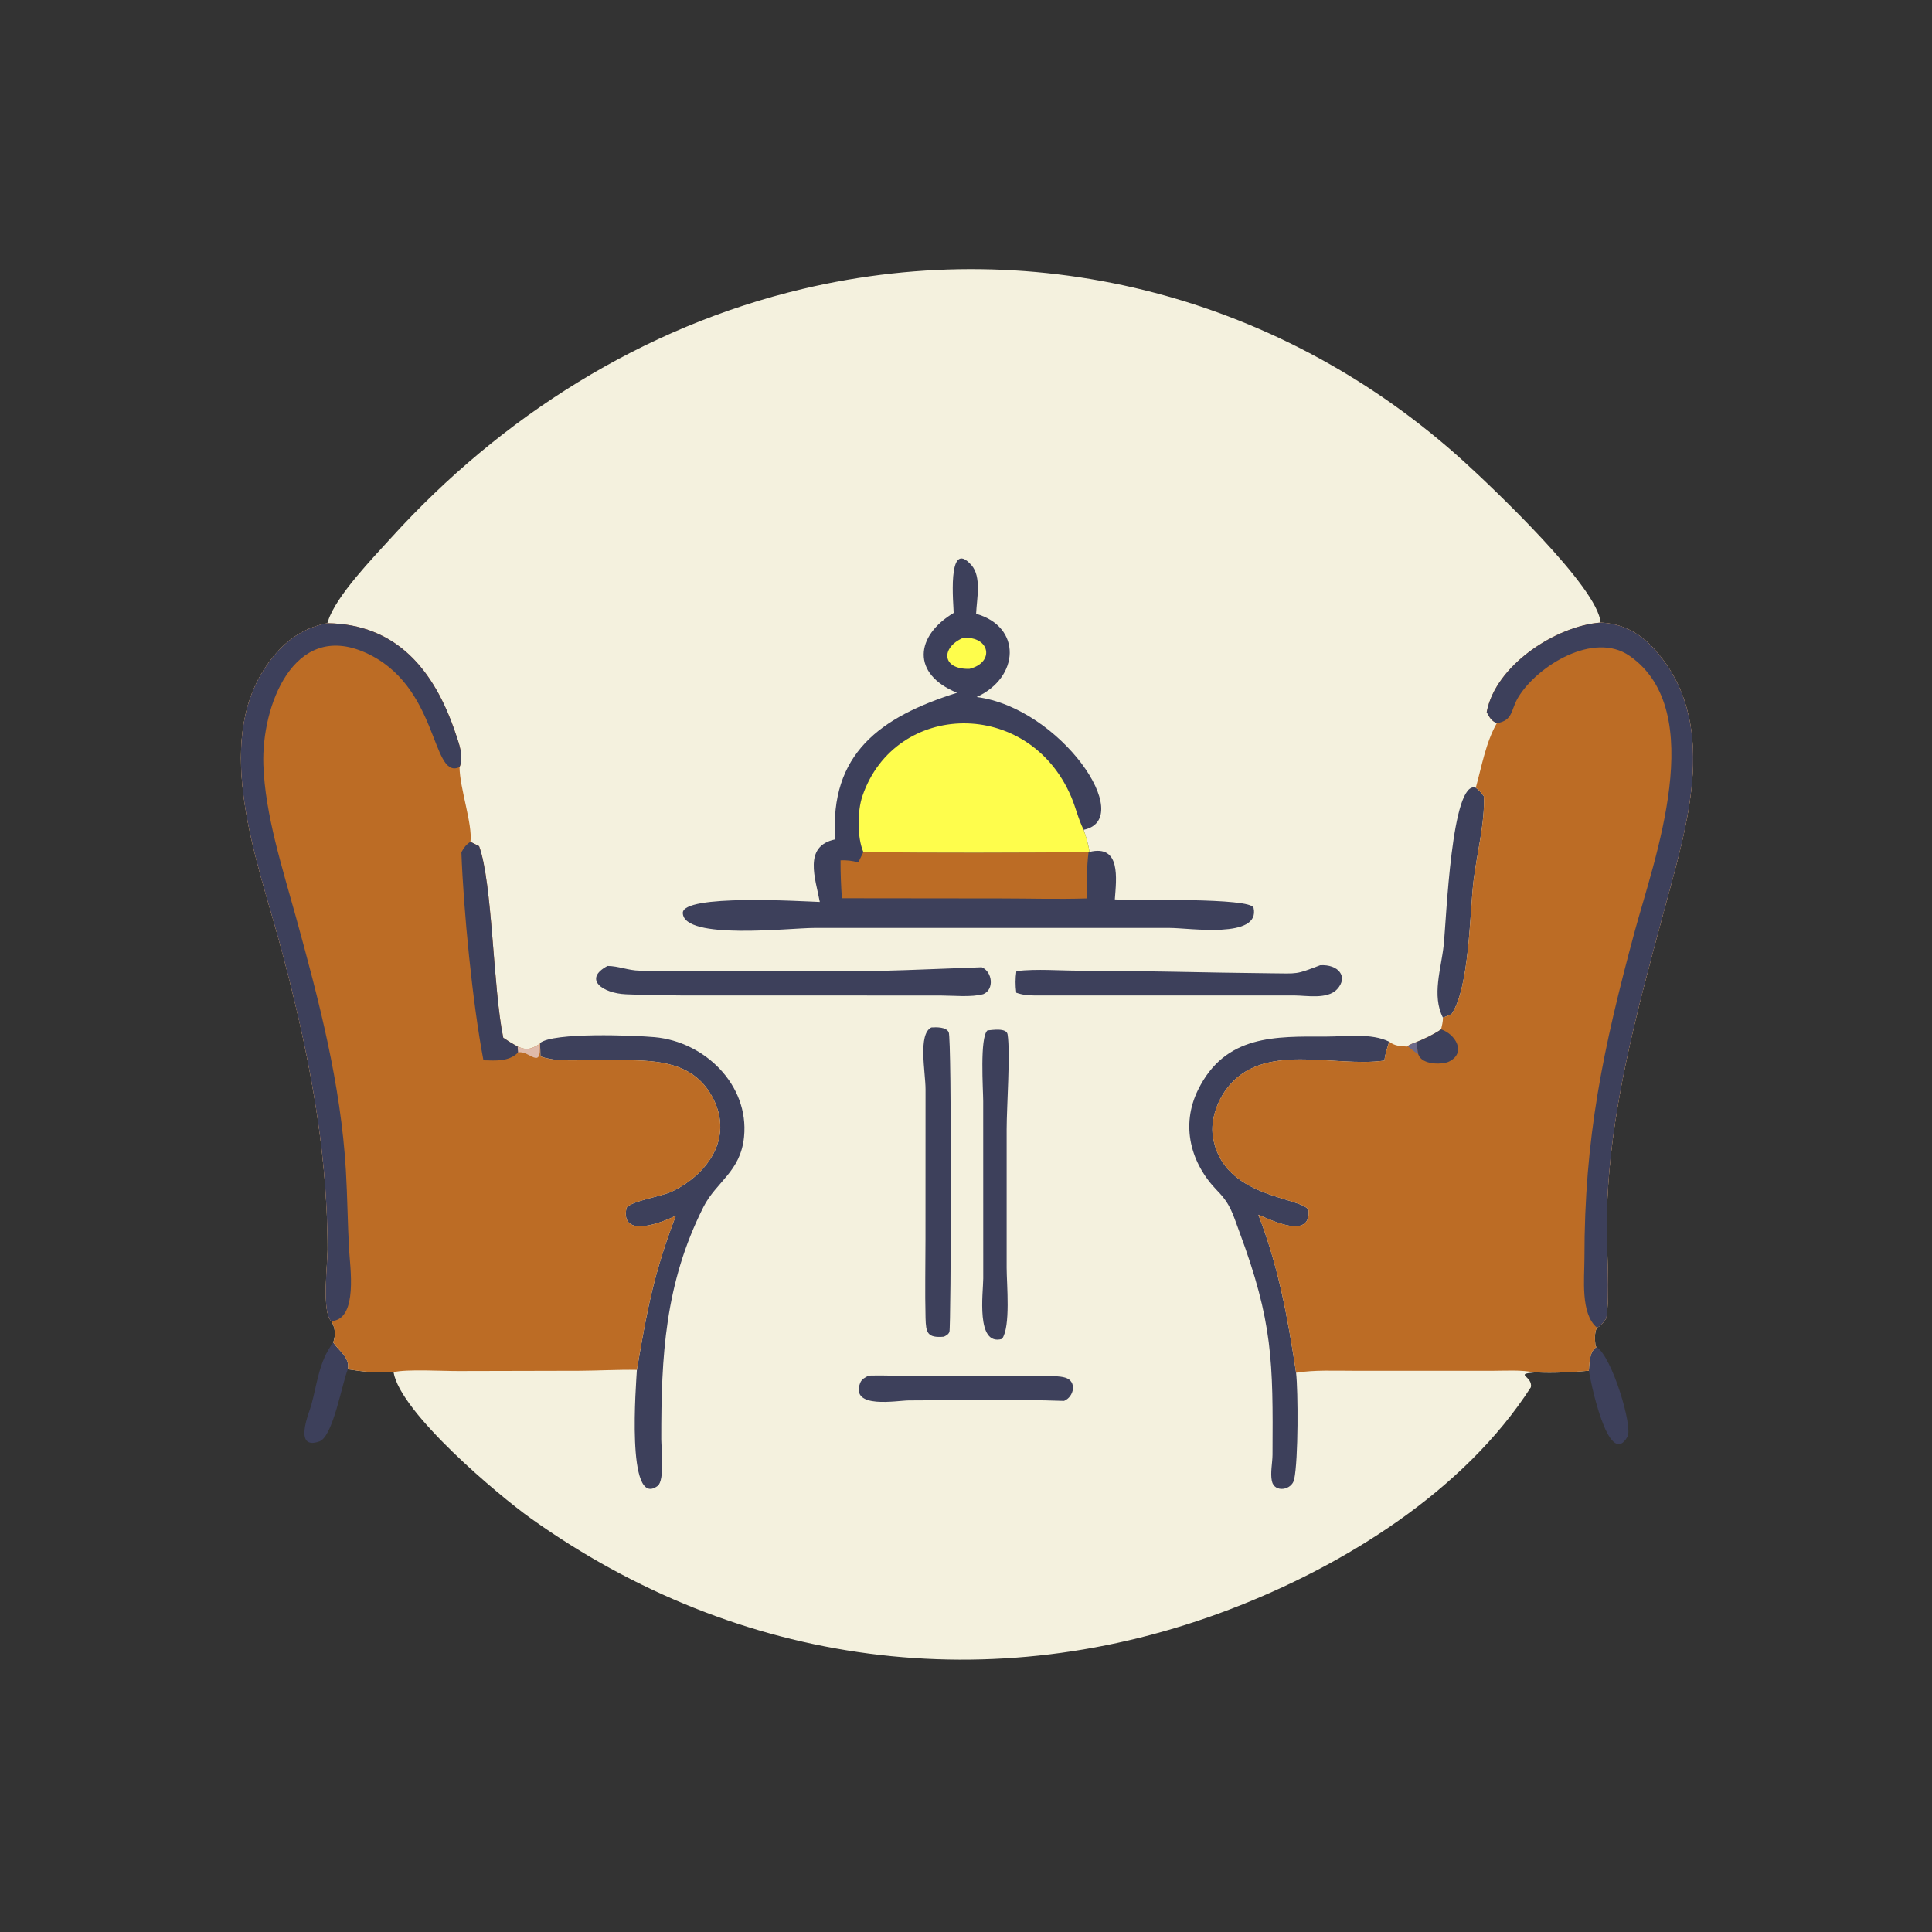 <?xml version="1.0" encoding="utf-8" ?>
<svg xmlns="http://www.w3.org/2000/svg" xmlns:xlink="http://www.w3.org/1999/xlink" width="1024" height="1024">
	<rect width="100%" height="100%" fill="#333333" stroke="none"/>
	<path fill="#3D405B" transform="scale(1.6 1.6)" d="M528.867 446.228C533.984 449.271 540.98 472.686 539.124 475.935C532.72 487.146 526.639 456.452 526.324 454.068C526.562 451.546 526.453 447.742 528.867 446.228Z"/>
	<path fill="#3D405B" transform="scale(1.6 1.6)" d="M110.396 444.705C112.266 447.54 115.989 449.7 115.236 453.586C113.334 458.054 110.361 475.9 105.781 477.503C96.955 480.594 102.546 467.546 103.081 465.606C105.116 458.228 105.65 450.968 110.396 444.705Z"/>
	<path fill="#F4F1DE" transform="scale(1.6 1.6)" d="M108.427 206.44L108.7 205.626C111.405 197.317 123.573 184.767 129.611 178.113C166.007 138.009 212.972 108.23 265.866 95.717C344.602 77.09 425.371 98.742 485.013 152.957C493.814 160.958 529.625 194.757 530.172 206.235C537.036 206.513 542.79 209.417 547.452 214.421C570.059 238.681 558.898 273.137 551.377 301.14C542.245 335.138 532.652 369.241 532.26 404.723C532.176 412.33 533.354 430.013 532.094 436.691C531.242 437.915 530.424 439.187 529.013 439.802C528.079 441.475 528.36 444.079 528.532 445.943L528.867 446.228C526.453 447.742 526.562 451.546 526.324 454.068C520.579 454.598 514.554 454.895 508.79 454.618L508.261 454.651C501.448 455.202 507.825 455.879 507.123 459.53C485.013 493.912 445.304 518.642 407.483 533.094C328.656 563.213 244.775 552.226 175.688 502.871C165.29 495.443 132.614 468.046 130.37 454.559C125.252 454.897 120.283 454.402 115.236 453.586C115.989 449.7 112.266 447.54 110.396 444.705C111.241 442.222 111.118 439.92 109.734 437.643C106.547 434.578 108.517 418.665 108.521 414.039C108.549 379.295 101.72 345.966 92.68 312.514C85.29 285.168 70.51 246.725 88.1 220.798C93.186 213.301 99.41 208.173 108.427 206.44Z"/>
	<path fill="#3D405B" transform="scale(1.6 1.6)" d="M287.799 455.679C294.781 455.532 301.902 455.931 308.905 455.933L337.472 455.931C341.383 455.932 349.436 455.369 352.816 456.341C356.866 457.505 355.813 462.713 352.473 464.068C335.392 463.474 318.169 463.877 301.073 463.907C297.18 463.914 281.626 466.894 284.931 458.149C285.434 456.82 286.618 456.278 287.799 455.679Z"/>
	<path fill="#3D405B" transform="scale(1.6 1.6)" d="M477.989 337.115C474.226 329.713 477.42 320.899 478.24 313.087C479.145 304.458 480.817 258.076 488.875 260.952C489.969 261.806 490.737 262.635 491.542 263.765C491.982 272.263 489.174 283.077 488.14 291.741C486.843 302.609 486.796 327.221 480.827 335.947L477.989 337.115Z"/>
	<path fill="#3D405B" transform="scale(1.6 1.6)" d="M327.102 341.336C328.697 341.199 333.42 340.395 333.779 342.662C334.741 348.737 333.473 366.687 333.467 374.009L333.465 419.96C333.47 425.514 334.847 439.453 331.931 443.538C323.172 446.027 325.71 428.081 325.711 423.499L325.697 364.791C325.696 361.07 324.499 343.691 327.102 341.336Z"/>
	<path fill="#3D405B" transform="scale(1.6 1.6)" d="M308.506 340.359C310.176 340.258 313.384 340.147 314.272 341.925C315.322 344.027 315.051 439.836 314.506 441.208C314.154 442.092 313.462 442.391 312.678 442.799C307.185 443.267 306.722 441.52 306.597 436.571C306.379 427.868 306.574 419.114 306.578 410.407L306.595 360.852C306.596 355.209 304.021 342.618 308.506 340.359Z"/>
	<path fill="#3D405B" transform="scale(1.6 1.6)" d="M437.314 319.75C443.258 319.346 446.822 323.521 442.91 327.715C439.733 331.121 432.859 329.78 428.749 329.758L342.787 329.765C340.577 329.746 338.752 329.594 336.648 328.852C336.326 326.327 336.331 324.173 336.688 321.668C343.756 320.892 350.78 321.547 357.862 321.547C379.042 321.546 399.748 322.227 420.793 322.415C430.287 322.5 429.028 322.896 437.314 319.75Z"/>
	<path fill="#3D405B" transform="scale(1.6 1.6)" d="M201.238 319.982C204.793 319.978 208.214 321.502 211.863 321.537L293.973 321.539C297.135 321.539 325.097 320.379 325.193 320.417C328.713 321.782 329.506 327.789 325.713 329.331C321.697 330.416 315.878 329.792 311.696 329.78L243.471 329.754C231.432 329.758 219.372 329.881 207.34 329.369C199.66 329.042 193.038 324.369 201.238 319.982Z"/>
	<path fill="#3D405B" transform="scale(1.6 1.6)" d="M429.347 454.736C430.025 460.851 430.116 483.447 428.716 490.054C427.946 493.686 422.158 494.605 421.323 490.61C420.755 487.897 421.521 484.626 421.537 481.844C421.718 451.165 421.693 437.923 410.471 407.811C408.301 401.987 407.648 398.946 403.279 394.476C394.423 385.416 391.035 372.867 396.869 361.018C405.904 342.672 422.526 343.35 439.393 343.377C445.828 343.388 454.235 342.13 460.185 345.072C459.557 347.121 458.825 349.181 458.603 351.322C441.781 353.76 418.149 344.708 406.257 360.789C403.139 365.004 401.013 371.009 401.755 376.252C404.714 397.162 431.571 396.375 433.494 400.931C434.215 410.768 421.009 404.12 416.837 402.399C423.585 419.724 426.581 436.604 429.347 454.736Z"/>
	<path fill="#3D405B" transform="scale(1.6 1.6)" d="M178.882 345.527C183.176 341.922 210.021 342.949 216.894 343.576C233.405 345.082 248.177 359.315 246.477 376.581C245.333 388.211 237.258 391.42 233.004 399.869C220.238 425.22 219.022 449.321 219.057 476.766C219.061 479.551 220.267 490.42 217.848 492.228C207.248 500.152 210.786 457.672 210.975 453.782C214.296 434.308 216.469 422.055 223.891 402.683C219.741 404.848 205.233 410.626 207.555 400.051C209.53 397.692 219.051 396.413 222.597 394.698C234.534 388.927 242.775 377.037 236.377 364.162C230.324 351.982 218.4 351.196 206.332 351.206L191.468 351.24C187.252 351.242 183.05 351.411 179.024 349.94C179.019 348.468 178.943 346.997 178.882 345.527Z"/>
	<path fill="#3D405B" transform="scale(1.6 1.6)" d="M315.909 203.047C315.97 201.208 313.492 177.773 321.814 187.229C325.212 191.089 323.55 198.475 323.347 203.325C338.589 207.644 337.747 224.437 323.526 230.897C351.227 234.469 376.594 271.296 358.972 274.885C359.808 277.303 360.564 279.666 360.891 282.213C371.374 279.641 369.802 291.094 369.301 297.951C375.755 298.342 414.484 297.278 415.262 300.746C417.591 311.113 394.057 307.403 387.592 307.395L269.607 307.396C261.603 307.397 226.576 311.503 226.191 302.487C225.918 296.109 265.754 298.58 271.574 298.789C270.142 291.054 265.966 280.274 276.655 278.06C274.791 249.619 291.576 237.528 317.035 229.489C301.779 223.243 303.213 210.614 315.909 203.047Z"/>
	<path fill="#FEFD4C" transform="scale(1.6 1.6)" d="M319.001 211.309C328.004 210.646 329.593 219.501 321.136 221.564C311.869 221.791 311.652 214.494 319.001 211.309Z"/>
	<path fill="#BC6C25" transform="scale(1.6 1.6)" d="M285.997 282.243C310.868 282.591 335.732 282.432 360.601 282.308C359.931 287.261 360.081 292.599 359.98 297.614C350.521 297.915 340.95 297.616 331.479 297.615L278.872 297.558C278.607 293.358 278.41 289.199 278.444 284.989C280.534 284.914 282.329 285.116 284.331 285.683L285.997 282.243Z"/>
	<path fill="#FEFD4C" transform="scale(1.6 1.6)" d="M285.997 282.243C283.908 277.389 283.981 268.67 285.703 263.656C296.541 232.106 340.852 230.992 354.867 264C356.384 267.574 357.212 271.408 358.972 274.885C359.808 277.303 360.564 279.666 360.891 282.213L360.601 282.308C335.732 282.432 310.868 282.591 285.997 282.243Z"/>
	<path fill="#BC6C25" transform="scale(1.6 1.6)" d="M530.172 206.235C537.036 206.513 542.79 209.417 547.452 214.421C570.059 238.681 558.898 273.137 551.377 301.14C542.245 335.138 532.652 369.241 532.26 404.723C532.176 412.33 533.354 430.013 532.094 436.691C531.242 437.915 530.424 439.187 529.013 439.802C528.079 441.475 528.36 444.079 528.532 445.943L528.867 446.228C526.453 447.742 526.562 451.546 526.324 454.068C520.579 454.598 514.554 454.895 508.79 454.618L508.261 454.651C503.931 453.704 498.735 454.099 494.29 454.094L448.281 454.087C442.037 454.091 435.529 453.767 429.347 454.736C426.581 436.604 423.585 419.724 416.837 402.399C421.009 404.12 434.215 410.768 433.494 400.931C431.571 396.375 404.714 397.162 401.755 376.252C401.013 371.009 403.139 365.004 406.257 360.789C418.149 344.708 441.781 353.76 458.603 351.322C458.825 349.181 459.557 347.121 460.185 345.072C462.016 346.5 463.874 346.575 466.095 346.677L466.26 346.547C467.135 345.894 468.285 345.559 469.298 345.153C472.094 344.015 474.88 342.689 477.384 341C477.67 339.708 478.015 338.446 477.989 337.115L480.827 335.947C486.796 327.221 486.843 302.609 488.14 291.741C489.174 283.077 491.982 272.263 491.542 263.765C490.737 262.635 489.969 261.806 488.875 260.952C490.799 253.975 492.216 245.889 495.83 239.577C493.975 238.744 493.407 237.601 492.488 235.898C495.391 220.327 515.516 207.335 530.172 206.235Z"/>
	<path fill="#6C6989" transform="scale(1.6 1.6)" d="M469.298 345.153C469.413 346.553 469.529 347.9 469.835 349.276C468.605 348.455 467.441 347.444 466.26 346.547C467.135 345.894 468.285 345.559 469.298 345.153Z"/>
	<path fill="#3D405B" transform="scale(1.6 1.6)" d="M477.384 341C482.081 342.497 485.945 348.797 479.928 351.687C477.8 352.709 471.007 352.83 469.835 349.276C469.529 347.9 469.413 346.553 469.298 345.153C472.094 344.015 474.88 342.689 477.384 341Z"/>
	<path fill="#3D405B" transform="scale(1.6 1.6)" d="M530.172 206.235C537.036 206.513 542.79 209.417 547.452 214.421C570.059 238.681 558.898 273.137 551.377 301.14C542.245 335.138 532.652 369.241 532.26 404.723C532.176 412.33 533.354 430.013 532.094 436.691C531.242 437.915 530.424 439.187 529.013 439.802C523.495 435.159 524.87 423.508 524.864 416.88C524.825 376.944 531.004 347.467 541.514 308.561C547.871 285.031 566.277 235.601 539.791 217.243C527.916 209.013 509.286 220.572 502.978 230.914C500.356 235.212 501.366 238.62 495.83 239.577C493.975 238.744 493.407 237.601 492.488 235.898C495.391 220.327 515.516 207.335 530.172 206.235Z"/>
	<path fill="#BC6C25" transform="scale(1.6 1.6)" d="M108.427 206.44C131.255 206.711 143.822 221.883 150.847 242.743C151.99 246.137 153.757 250.596 152.234 254.125C152.256 260.995 156.582 273 155.846 278.863L158.707 280.304C163.151 292.425 163.324 327.486 166.71 343.771C168.259 344.831 169.811 345.786 171.458 346.684C174.584 348.02 175.865 347.592 178.816 345.785L178.882 345.527C178.943 346.997 179.019 348.468 179.024 349.94C183.05 351.411 187.252 351.242 191.468 351.24L206.332 351.206C218.4 351.196 230.324 351.982 236.377 364.162C242.775 377.037 234.534 388.927 222.597 394.698C219.051 396.413 209.53 397.692 207.555 400.051C205.233 410.626 219.741 404.848 223.891 402.683C216.469 422.055 214.296 434.308 210.975 453.782C204.655 453.668 198.344 454.05 192.024 454.084L151.964 454.176C147.116 454.217 134.54 453.464 130.37 454.559C125.252 454.897 120.283 454.402 115.236 453.586C115.989 449.7 112.266 447.54 110.396 444.705C111.241 442.222 111.118 439.92 109.734 437.643C106.547 434.578 108.517 418.665 108.521 414.039C108.549 379.295 101.72 345.966 92.68 312.514C85.29 285.168 70.51 246.725 88.1 220.798C93.186 213.301 99.41 208.173 108.427 206.44Z"/>
	<path fill="#DFBAAA" transform="scale(1.6 1.6)" d="M171.458 346.684C174.584 348.02 175.865 347.592 178.816 345.785C179.405 354.872 175.186 347.679 171.598 348.654L171.458 346.684Z"/>
	<path fill="#3D405B" transform="scale(1.6 1.6)" d="M155.846 278.863L158.707 280.304C163.151 292.425 163.324 327.486 166.71 343.771C168.259 344.831 169.811 345.786 171.458 346.684L171.598 348.654C168.614 351.738 164.085 351.329 160.144 351.226C156.502 332.09 153.531 301.45 152.844 282.328C153.665 280.822 154.368 279.793 155.846 278.863Z"/>
	<path fill="#3D405B" transform="scale(1.6 1.6)" d="M108.427 206.44C131.255 206.711 143.822 221.883 150.847 242.743C151.99 246.137 153.757 250.596 152.234 254.125L151.807 254.287C142.827 257.616 145.267 226.851 120.876 216.117C97.17 205.684 86.603 234.012 87.242 253.274C87.791 269.874 93.643 287.872 98.06 303.883C105.685 331.52 112.886 358.998 114.58 387.725C115.093 396.433 115.149 405.158 115.635 413.865C115.959 419.677 118.578 436.652 110.184 437.591L109.734 437.643C106.547 434.578 108.517 418.665 108.521 414.039C108.549 379.295 101.72 345.966 92.68 312.514C85.29 285.168 70.51 246.725 88.1 220.798C93.186 213.301 99.41 208.173 108.427 206.44Z"/>
</svg>

